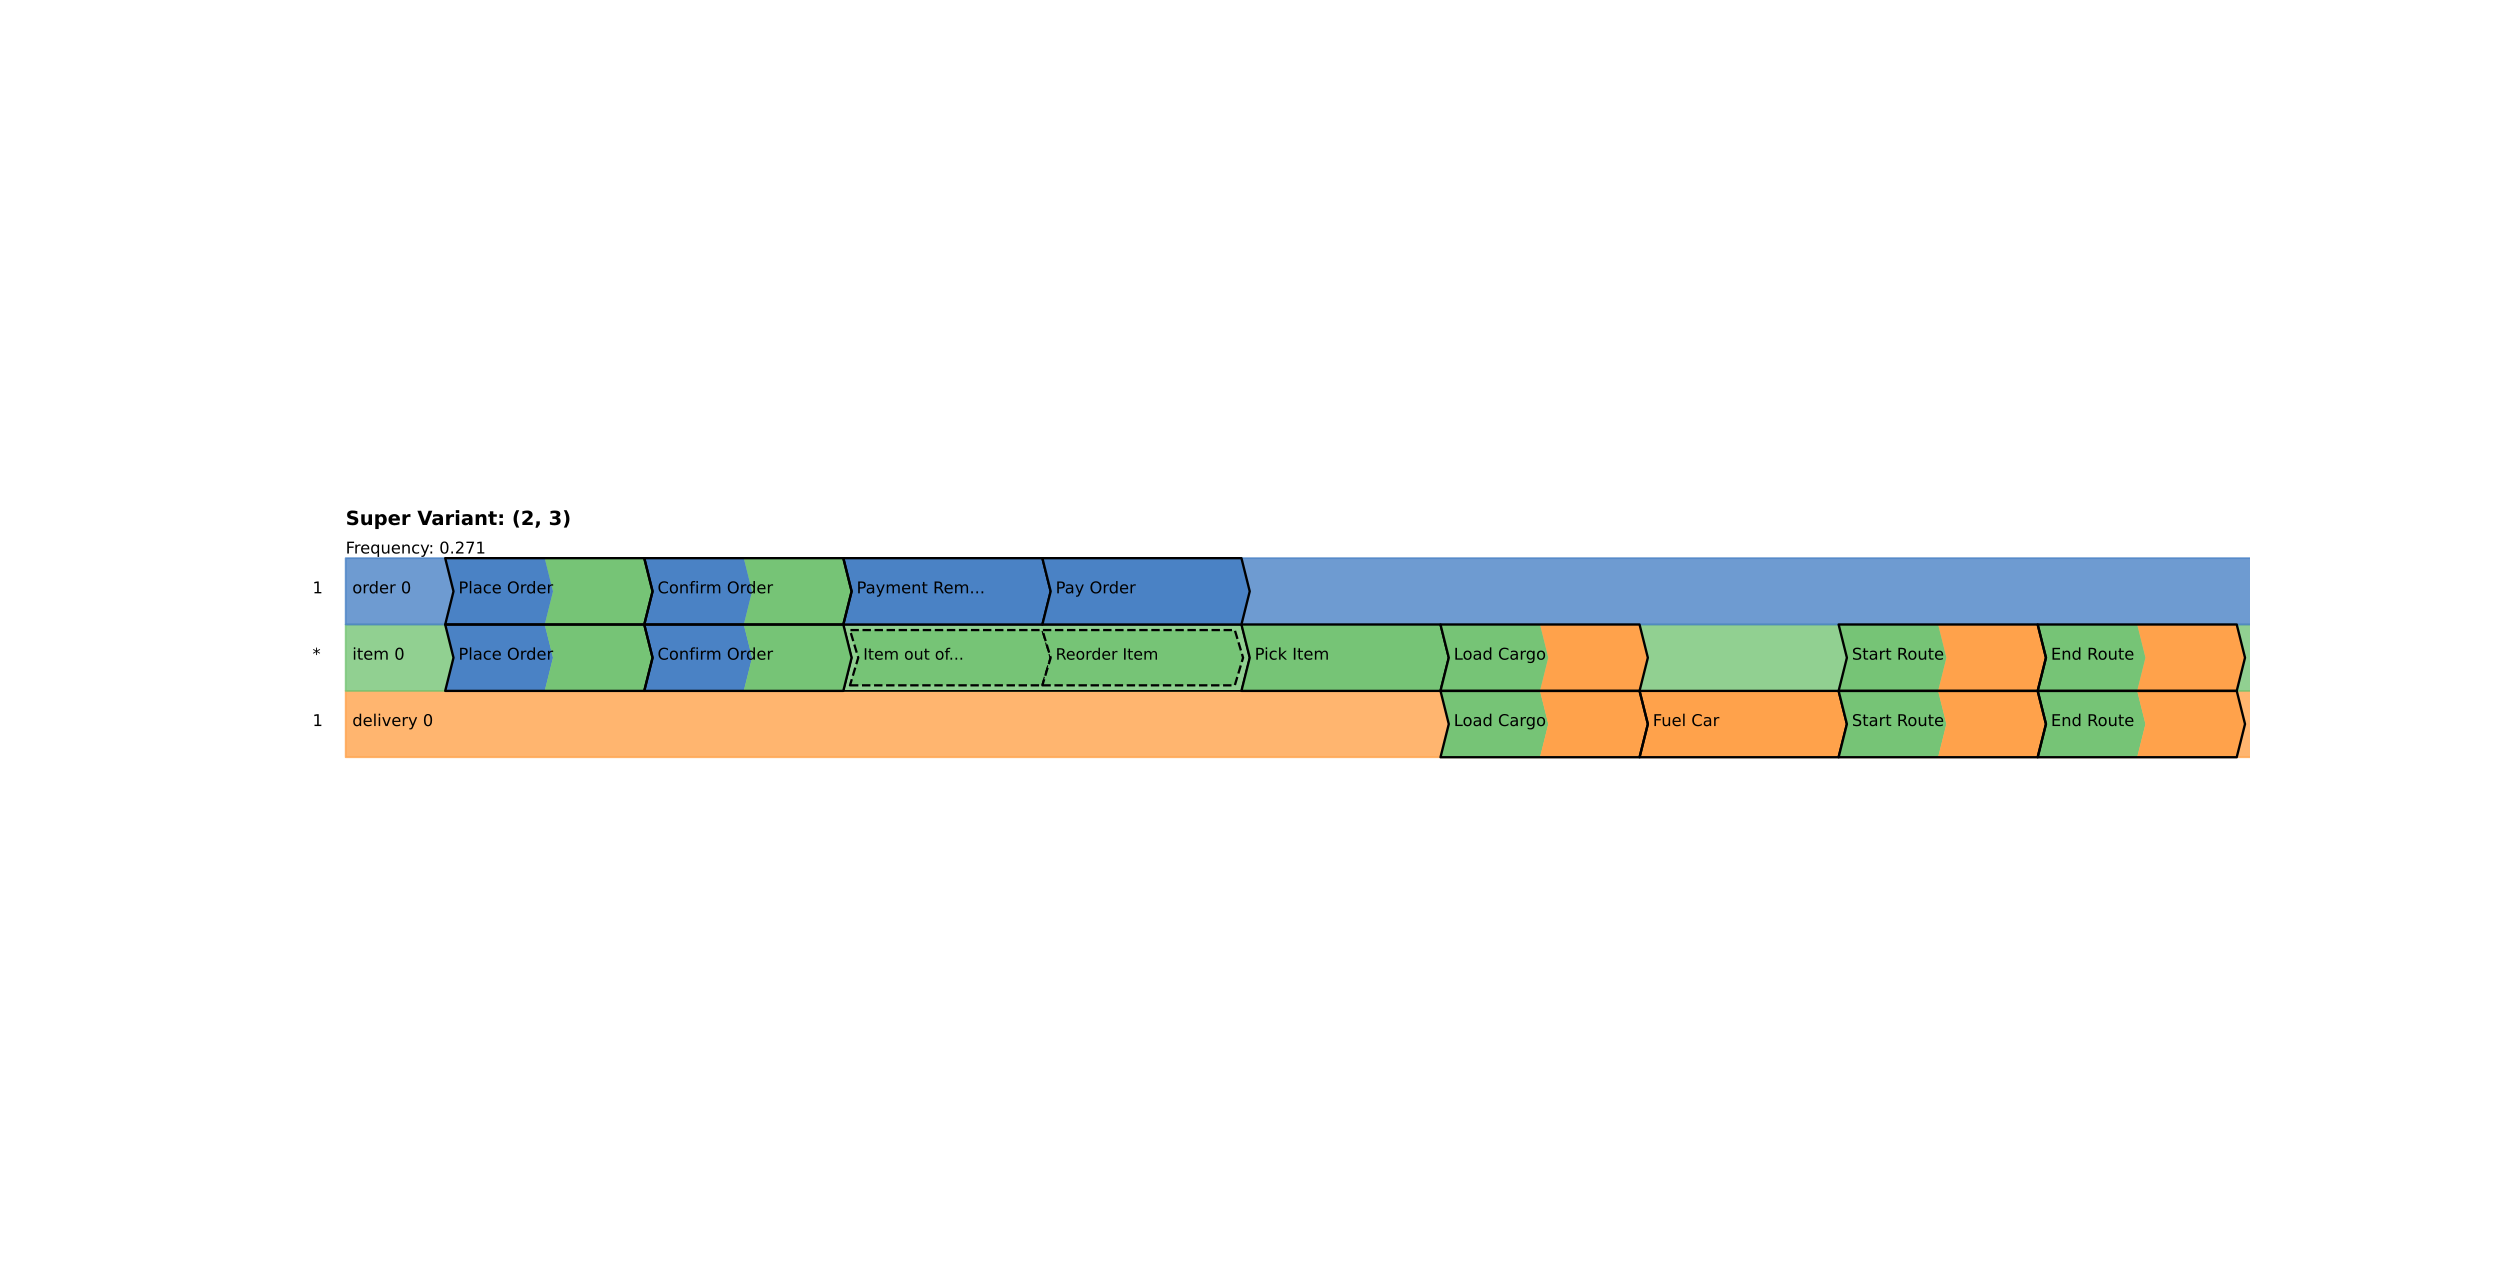 <?xml version="1.0" encoding="utf-8" standalone="no"?>
<!DOCTYPE svg PUBLIC "-//W3C//DTD SVG 1.1//EN"
  "http://www.w3.org/Graphics/SVG/1.1/DTD/svg11.dtd">
<!-- Created with matplotlib (https://matplotlib.org/) -->
<svg height="702pt" version="1.1" viewBox="0 0 1382.4 702" width="1382.4pt" xmlns="http://www.w3.org/2000/svg" xmlns:xlink="http://www.w3.org/1999/xlink">
 <defs>
  <style type="text/css">*{stroke-linecap:butt;stroke-linejoin:round;}</style>
 </defs>
 <g id="figure_1">
  <g id="patch_1">
   <path d="M 0 702 
L 1382.4 702 
L 1382.4 0 
L 0 0 
z
" style="fill:#ffffff;"/>
  </g>
  <g id="axes_1">
   <g id="patch_2">
    <path clip-path="url(#p5f54dfc458)" d="M 191.145 418.718 
L 1291.858 418.718 
L 1291.858 382.028 
L 191.145 382.028 
z
" style="fill:#ffa24b;opacity:0.8;stroke:#ffa24b;stroke-linejoin:miter;"/>
   </g>
   <g id="patch_3">
    <path clip-path="url(#p5f54dfc458)" d="M 191.145 382.028 
L 1291.858 382.028 
L 1291.858 345.337 
L 191.145 345.337 
z
" style="fill:#76c476;opacity:0.8;stroke:#76c476;stroke-linejoin:miter;"/>
   </g>
   <g id="patch_4">
    <path clip-path="url(#p5f54dfc458)" d="M 191.145 345.337 
L 1291.858 345.337 
L 1291.858 308.647 
L 191.145 308.647 
z
" style="fill:#4a82c5;opacity:0.8;stroke:#4a82c5;stroke-linejoin:miter;"/>
   </g>
   <g id="patch_5">
    <path clip-path="url(#p5f54dfc458)" d="M 466.323 382.028 
L 686.466 382.028 
L 691.052 363.683 
L 686.466 345.337 
L 466.323 345.337 
L 470.91 363.683 
z
" style="fill:none;stroke:#000000;stroke-linejoin:miter;"/>
   </g>
   <g id="patch_6">
    <path clip-path="url(#p5f54dfc458)" d="M 796.537 418.718 
L 851.573 418.718 
L 856.159 400.373 
L 851.573 382.028 
L 796.537 382.028 
L 801.123 400.373 
z
" style="fill:#76c476;"/>
   </g>
   <g id="patch_7">
    <path clip-path="url(#p5f54dfc458)" d="M 851.573 418.718 
L 906.608 418.718 
L 911.195 400.373 
L 906.608 382.028 
L 851.573 382.028 
L 856.159 400.373 
z
" style="fill:#ffa24b;"/>
   </g>
   <g id="patch_8">
    <path clip-path="url(#p5f54dfc458)" d="M 906.608 418.718 
L 1016.679 418.718 
L 1021.266 400.373 
L 1016.679 382.028 
L 906.608 382.028 
L 911.195 400.373 
z
" style="fill:#ffa24b;stroke:#000000;stroke-linejoin:miter;stroke-width:1.3;"/>
   </g>
   <g id="patch_9">
    <path clip-path="url(#p5f54dfc458)" d="M 1016.679 418.718 
L 1071.715 418.718 
L 1076.301 400.373 
L 1071.715 382.028 
L 1016.679 382.028 
L 1021.266 400.373 
z
" style="fill:#76c476;"/>
   </g>
   <g id="patch_10">
    <path clip-path="url(#p5f54dfc458)" d="M 1071.715 418.718 
L 1126.751 418.718 
L 1131.337 400.373 
L 1126.751 382.028 
L 1071.715 382.028 
L 1076.301 400.373 
z
" style="fill:#ffa24b;"/>
   </g>
   <g id="patch_11">
    <path clip-path="url(#p5f54dfc458)" d="M 1126.751 418.718 
L 1181.786 418.718 
L 1186.373 400.373 
L 1181.786 382.028 
L 1126.751 382.028 
L 1131.337 400.373 
z
" style="fill:#76c476;"/>
   </g>
   <g id="patch_12">
    <path clip-path="url(#p5f54dfc458)" d="M 1181.786 418.718 
L 1236.822 418.718 
L 1241.408 400.373 
L 1236.822 382.028 
L 1181.786 382.028 
L 1186.373 400.373 
z
" style="fill:#ffa24b;"/>
   </g>
   <g id="patch_13">
    <path clip-path="url(#p5f54dfc458)" d="M 246.181 382.028 
L 301.216 382.028 
L 305.803 363.683 
L 301.216 345.337 
L 246.181 345.337 
L 250.767 363.683 
z
" style="fill:#4a82c5;"/>
   </g>
   <g id="patch_14">
    <path clip-path="url(#p5f54dfc458)" d="M 301.216 382.028 
L 356.252 382.028 
L 360.838 363.683 
L 356.252 345.337 
L 301.216 345.337 
L 305.803 363.683 
z
" style="fill:#76c476;"/>
   </g>
   <g id="patch_15">
    <path clip-path="url(#p5f54dfc458)" d="M 356.252 382.028 
L 411.288 382.028 
L 415.874 363.683 
L 411.288 345.337 
L 356.252 345.337 
L 360.838 363.683 
z
" style="fill:#4a82c5;"/>
   </g>
   <g id="patch_16">
    <path clip-path="url(#p5f54dfc458)" d="M 411.288 382.028 
L 466.323 382.028 
L 470.91 363.683 
L 466.323 345.337 
L 411.288 345.337 
L 415.874 363.683 
z
" style="fill:#76c476;"/>
   </g>
   <g id="patch_17">
    <path clip-path="url(#p5f54dfc458)" d="M 469.992 378.97 
L 576.395 378.97 
L 580.981 363.683 
L 576.395 348.395 
L 469.992 348.395 
L 474.579 363.683 
z
" style="fill:#76c476;stroke:#000000;stroke-dasharray:4.65,2.011;stroke-dashoffset:0;stroke-linejoin:miter;stroke-width:1.257;"/>
   </g>
   <g id="patch_18">
    <path clip-path="url(#p5f54dfc458)" d="M 576.395 378.97 
L 682.797 378.97 
L 687.383 363.683 
L 682.797 348.395 
L 576.395 348.395 
L 580.981 363.683 
z
" style="fill:#76c476;stroke:#000000;stroke-dasharray:4.65,2.011;stroke-dashoffset:0;stroke-linejoin:miter;stroke-width:1.257;"/>
   </g>
   <g id="patch_19">
    <path clip-path="url(#p5f54dfc458)" d="M 686.466 382.028 
L 796.537 382.028 
L 801.123 363.683 
L 796.537 345.337 
L 686.466 345.337 
L 691.052 363.683 
z
" style="fill:#76c476;stroke:#000000;stroke-linejoin:miter;stroke-width:1.3;"/>
   </g>
   <g id="patch_20">
    <path clip-path="url(#p5f54dfc458)" d="M 796.537 382.028 
L 851.573 382.028 
L 856.159 363.683 
L 851.573 345.337 
L 796.537 345.337 
L 801.123 363.683 
z
" style="fill:#76c476;"/>
   </g>
   <g id="patch_21">
    <path clip-path="url(#p5f54dfc458)" d="M 851.573 382.028 
L 906.608 382.028 
L 911.195 363.683 
L 906.608 345.337 
L 851.573 345.337 
L 856.159 363.683 
z
" style="fill:#ffa24b;"/>
   </g>
   <g id="patch_22">
    <path clip-path="url(#p5f54dfc458)" d="M 1016.679 382.028 
L 1071.715 382.028 
L 1076.301 363.683 
L 1071.715 345.337 
L 1016.679 345.337 
L 1021.266 363.683 
z
" style="fill:#76c476;"/>
   </g>
   <g id="patch_23">
    <path clip-path="url(#p5f54dfc458)" d="M 1071.715 382.028 
L 1126.751 382.028 
L 1131.337 363.683 
L 1126.751 345.337 
L 1071.715 345.337 
L 1076.301 363.683 
z
" style="fill:#ffa24b;"/>
   </g>
   <g id="patch_24">
    <path clip-path="url(#p5f54dfc458)" d="M 1126.751 382.028 
L 1181.786 382.028 
L 1186.373 363.683 
L 1181.786 345.337 
L 1126.751 345.337 
L 1131.337 363.683 
z
" style="fill:#76c476;"/>
   </g>
   <g id="patch_25">
    <path clip-path="url(#p5f54dfc458)" d="M 1181.786 382.028 
L 1236.822 382.028 
L 1241.408 363.683 
L 1236.822 345.337 
L 1181.786 345.337 
L 1186.373 363.683 
z
" style="fill:#ffa24b;"/>
   </g>
   <g id="patch_26">
    <path clip-path="url(#p5f54dfc458)" d="M 246.181 345.337 
L 301.216 345.337 
L 305.803 326.992 
L 301.216 308.647 
L 246.181 308.647 
L 250.767 326.992 
z
" style="fill:#4a82c5;"/>
   </g>
   <g id="patch_27">
    <path clip-path="url(#p5f54dfc458)" d="M 301.216 345.337 
L 356.252 345.337 
L 360.838 326.992 
L 356.252 308.647 
L 301.216 308.647 
L 305.803 326.992 
z
" style="fill:#76c476;"/>
   </g>
   <g id="patch_28">
    <path clip-path="url(#p5f54dfc458)" d="M 356.252 345.337 
L 411.288 345.337 
L 415.874 326.992 
L 411.288 308.647 
L 356.252 308.647 
L 360.838 326.992 
z
" style="fill:#4a82c5;"/>
   </g>
   <g id="patch_29">
    <path clip-path="url(#p5f54dfc458)" d="M 411.288 345.337 
L 466.323 345.337 
L 470.91 326.992 
L 466.323 308.647 
L 411.288 308.647 
L 415.874 326.992 
z
" style="fill:#76c476;"/>
   </g>
   <g id="patch_30">
    <path clip-path="url(#p5f54dfc458)" d="M 466.323 345.337 
L 576.395 345.337 
L 580.981 326.992 
L 576.395 308.647 
L 466.323 308.647 
L 470.91 326.992 
z
" style="fill:#4a82c5;stroke:#000000;stroke-linejoin:miter;stroke-width:1.3;"/>
   </g>
   <g id="patch_31">
    <path clip-path="url(#p5f54dfc458)" d="M 576.395 345.337 
L 686.466 345.337 
L 691.052 326.992 
L 686.466 308.647 
L 576.395 308.647 
L 580.981 326.992 
z
" style="fill:#4a82c5;stroke:#000000;stroke-linejoin:miter;stroke-width:1.3;"/>
   </g>
   <g id="text_1">
    <!-- 1 -->
    <g transform="translate(172.8 401.474)scale(0.09 -0.09)">
     <defs>
      <path d="M 12.406 8.297 
L 28.516 8.297 
L 28.516 63.922 
L 10.984 60.406 
L 10.984 69.391 
L 28.422 72.906 
L 38.281 72.906 
L 38.281 8.297 
L 54.391 8.297 
L 54.391 0 
L 12.406 0 
z
" id="DejaVuSans-49"/>
     </defs>
     <use xlink:href="#DejaVuSans-49"/>
    </g>
   </g>
   <g id="text_2">
    <!-- delivery 0 -->
    <g transform="translate(194.814 401.474)scale(0.09 -0.09)">
     <defs>
      <path d="M 45.406 46.391 
L 45.406 75.984 
L 54.391 75.984 
L 54.391 0 
L 45.406 0 
L 45.406 8.203 
Q 42.578 3.328 38.25 0.953 
Q 33.938 -1.422 27.875 -1.422 
Q 17.969 -1.422 11.734 6.484 
Q 5.516 14.406 5.516 27.297 
Q 5.516 40.188 11.734 48.094 
Q 17.969 56 27.875 56 
Q 33.938 56 38.25 53.625 
Q 42.578 51.266 45.406 46.391 
z
M 14.797 27.297 
Q 14.797 17.391 18.875 11.75 
Q 22.953 6.109 30.078 6.109 
Q 37.203 6.109 41.297 11.75 
Q 45.406 17.391 45.406 27.297 
Q 45.406 37.203 41.297 42.844 
Q 37.203 48.484 30.078 48.484 
Q 22.953 48.484 18.875 42.844 
Q 14.797 37.203 14.797 27.297 
z
" id="DejaVuSans-100"/>
      <path d="M 56.203 29.594 
L 56.203 25.203 
L 14.891 25.203 
Q 15.484 15.922 20.484 11.062 
Q 25.484 6.203 34.422 6.203 
Q 39.594 6.203 44.453 7.469 
Q 49.312 8.734 54.109 11.281 
L 54.109 2.781 
Q 49.266 0.734 44.188 -0.344 
Q 39.109 -1.422 33.891 -1.422 
Q 20.797 -1.422 13.156 6.188 
Q 5.516 13.812 5.516 26.812 
Q 5.516 40.234 12.766 48.109 
Q 20.016 56 32.328 56 
Q 43.359 56 49.781 48.891 
Q 56.203 41.797 56.203 29.594 
z
M 47.219 32.234 
Q 47.125 39.594 43.094 43.984 
Q 39.062 48.391 32.422 48.391 
Q 24.906 48.391 20.391 44.141 
Q 15.875 39.891 15.188 32.172 
z
" id="DejaVuSans-101"/>
      <path d="M 9.422 75.984 
L 18.406 75.984 
L 18.406 0 
L 9.422 0 
z
" id="DejaVuSans-108"/>
      <path d="M 9.422 54.688 
L 18.406 54.688 
L 18.406 0 
L 9.422 0 
z
M 9.422 75.984 
L 18.406 75.984 
L 18.406 64.594 
L 9.422 64.594 
z
" id="DejaVuSans-105"/>
      <path d="M 2.984 54.688 
L 12.5 54.688 
L 29.594 8.797 
L 46.688 54.688 
L 56.203 54.688 
L 35.688 0 
L 23.484 0 
z
" id="DejaVuSans-118"/>
      <path d="M 41.109 46.297 
Q 39.594 47.172 37.812 47.578 
Q 36.031 48 33.891 48 
Q 26.266 48 22.188 43.047 
Q 18.109 38.094 18.109 28.812 
L 18.109 0 
L 9.078 0 
L 9.078 54.688 
L 18.109 54.688 
L 18.109 46.188 
Q 20.953 51.172 25.484 53.578 
Q 30.031 56 36.531 56 
Q 37.453 56 38.578 55.875 
Q 39.703 55.766 41.062 55.516 
z
" id="DejaVuSans-114"/>
      <path d="M 32.172 -5.078 
Q 28.375 -14.844 24.75 -17.812 
Q 21.141 -20.797 15.094 -20.797 
L 7.906 -20.797 
L 7.906 -13.281 
L 13.188 -13.281 
Q 16.891 -13.281 18.938 -11.516 
Q 21 -9.766 23.484 -3.219 
L 25.094 0.875 
L 2.984 54.688 
L 12.5 54.688 
L 29.594 11.922 
L 46.688 54.688 
L 56.203 54.688 
z
" id="DejaVuSans-121"/>
      <path id="DejaVuSans-32"/>
      <path d="M 31.781 66.406 
Q 24.172 66.406 20.328 58.906 
Q 16.5 51.422 16.5 36.375 
Q 16.5 21.391 20.328 13.891 
Q 24.172 6.391 31.781 6.391 
Q 39.453 6.391 43.281 13.891 
Q 47.125 21.391 47.125 36.375 
Q 47.125 51.422 43.281 58.906 
Q 39.453 66.406 31.781 66.406 
z
M 31.781 74.219 
Q 44.047 74.219 50.516 64.516 
Q 56.984 54.828 56.984 36.375 
Q 56.984 17.969 50.516 8.266 
Q 44.047 -1.422 31.781 -1.422 
Q 19.531 -1.422 13.062 8.266 
Q 6.594 17.969 6.594 36.375 
Q 6.594 54.828 13.062 64.516 
Q 19.531 74.219 31.781 74.219 
z
" id="DejaVuSans-48"/>
     </defs>
     <use xlink:href="#DejaVuSans-100"/>
     <use x="63.477" xlink:href="#DejaVuSans-101"/>
     <use x="125" xlink:href="#DejaVuSans-108"/>
     <use x="152.783" xlink:href="#DejaVuSans-105"/>
     <use x="180.566" xlink:href="#DejaVuSans-118"/>
     <use x="239.746" xlink:href="#DejaVuSans-101"/>
     <use x="301.27" xlink:href="#DejaVuSans-114"/>
     <use x="342.383" xlink:href="#DejaVuSans-121"/>
     <use x="401.562" xlink:href="#DejaVuSans-32"/>
     <use x="433.35" xlink:href="#DejaVuSans-48"/>
    </g>
   </g>
   <g id="text_3">
    <!-- * -->
    <g transform="translate(172.8 364.783)scale(0.09 -0.09)">
     <defs>
      <path d="M 47.016 60.891 
L 29.5 51.422 
L 47.016 41.891 
L 44.188 37.109 
L 27.781 47.016 
L 27.781 28.609 
L 22.219 28.609 
L 22.219 47.016 
L 5.812 37.109 
L 2.984 41.891 
L 20.516 51.422 
L 2.984 60.891 
L 5.812 65.719 
L 22.219 55.812 
L 22.219 74.219 
L 27.781 74.219 
L 27.781 55.812 
L 44.188 65.719 
z
" id="DejaVuSans-42"/>
     </defs>
     <use xlink:href="#DejaVuSans-42"/>
    </g>
   </g>
   <g id="text_4">
    <!-- item 0 -->
    <g transform="translate(194.814 364.783)scale(0.09 -0.09)">
     <defs>
      <path d="M 18.312 70.219 
L 18.312 54.688 
L 36.812 54.688 
L 36.812 47.703 
L 18.312 47.703 
L 18.312 18.016 
Q 18.312 11.328 20.141 9.422 
Q 21.969 7.516 27.594 7.516 
L 36.812 7.516 
L 36.812 0 
L 27.594 0 
Q 17.188 0 13.234 3.875 
Q 9.281 7.766 9.281 18.016 
L 9.281 47.703 
L 2.688 47.703 
L 2.688 54.688 
L 9.281 54.688 
L 9.281 70.219 
z
" id="DejaVuSans-116"/>
      <path d="M 52 44.188 
Q 55.375 50.25 60.062 53.125 
Q 64.75 56 71.094 56 
Q 79.641 56 84.281 50.016 
Q 88.922 44.047 88.922 33.016 
L 88.922 0 
L 79.891 0 
L 79.891 32.719 
Q 79.891 40.578 77.094 44.375 
Q 74.312 48.188 68.609 48.188 
Q 61.625 48.188 57.562 43.547 
Q 53.516 38.922 53.516 30.906 
L 53.516 0 
L 44.484 0 
L 44.484 32.719 
Q 44.484 40.625 41.703 44.406 
Q 38.922 48.188 33.109 48.188 
Q 26.219 48.188 22.156 43.531 
Q 18.109 38.875 18.109 30.906 
L 18.109 0 
L 9.078 0 
L 9.078 54.688 
L 18.109 54.688 
L 18.109 46.188 
Q 21.188 51.219 25.484 53.609 
Q 29.781 56 35.688 56 
Q 41.656 56 45.828 52.969 
Q 50 49.953 52 44.188 
z
" id="DejaVuSans-109"/>
     </defs>
     <use xlink:href="#DejaVuSans-105"/>
     <use x="27.783" xlink:href="#DejaVuSans-116"/>
     <use x="66.992" xlink:href="#DejaVuSans-101"/>
     <use x="128.516" xlink:href="#DejaVuSans-109"/>
     <use x="225.928" xlink:href="#DejaVuSans-32"/>
     <use x="257.715" xlink:href="#DejaVuSans-48"/>
    </g>
   </g>
   <g id="text_5">
    <!-- 1 -->
    <g transform="translate(172.8 328.093)scale(0.09 -0.09)">
     <use xlink:href="#DejaVuSans-49"/>
    </g>
   </g>
   <g id="text_6">
    <!-- order 0 -->
    <g transform="translate(194.814 328.093)scale(0.09 -0.09)">
     <defs>
      <path d="M 30.609 48.391 
Q 23.391 48.391 19.188 42.75 
Q 14.984 37.109 14.984 27.297 
Q 14.984 17.484 19.156 11.844 
Q 23.344 6.203 30.609 6.203 
Q 37.797 6.203 41.984 11.859 
Q 46.188 17.531 46.188 27.297 
Q 46.188 37.016 41.984 42.703 
Q 37.797 48.391 30.609 48.391 
z
M 30.609 56 
Q 42.328 56 49.016 48.375 
Q 55.719 40.766 55.719 27.297 
Q 55.719 13.875 49.016 6.219 
Q 42.328 -1.422 30.609 -1.422 
Q 18.844 -1.422 12.172 6.219 
Q 5.516 13.875 5.516 27.297 
Q 5.516 40.766 12.172 48.375 
Q 18.844 56 30.609 56 
z
" id="DejaVuSans-111"/>
     </defs>
     <use xlink:href="#DejaVuSans-111"/>
     <use x="61.182" xlink:href="#DejaVuSans-114"/>
     <use x="100.545" xlink:href="#DejaVuSans-100"/>
     <use x="164.021" xlink:href="#DejaVuSans-101"/>
     <use x="225.545" xlink:href="#DejaVuSans-114"/>
     <use x="266.658" xlink:href="#DejaVuSans-32"/>
     <use x="298.445" xlink:href="#DejaVuSans-48"/>
    </g>
   </g>
   <g id="text_7">
    <!-- Frequency: 0.271 -->
    <g transform="translate(191.145 306.079)scale(0.09 -0.09)">
     <defs>
      <path d="M 9.812 72.906 
L 51.703 72.906 
L 51.703 64.594 
L 19.672 64.594 
L 19.672 43.109 
L 48.578 43.109 
L 48.578 34.812 
L 19.672 34.812 
L 19.672 0 
L 9.812 0 
z
" id="DejaVuSans-70"/>
      <path d="M 14.797 27.297 
Q 14.797 17.391 18.875 11.75 
Q 22.953 6.109 30.078 6.109 
Q 37.203 6.109 41.297 11.75 
Q 45.406 17.391 45.406 27.297 
Q 45.406 37.203 41.297 42.844 
Q 37.203 48.484 30.078 48.484 
Q 22.953 48.484 18.875 42.844 
Q 14.797 37.203 14.797 27.297 
z
M 45.406 8.203 
Q 42.578 3.328 38.25 0.953 
Q 33.938 -1.422 27.875 -1.422 
Q 17.969 -1.422 11.734 6.484 
Q 5.516 14.406 5.516 27.297 
Q 5.516 40.188 11.734 48.094 
Q 17.969 56 27.875 56 
Q 33.938 56 38.25 53.625 
Q 42.578 51.266 45.406 46.391 
L 45.406 54.688 
L 54.391 54.688 
L 54.391 -20.797 
L 45.406 -20.797 
z
" id="DejaVuSans-113"/>
      <path d="M 8.5 21.578 
L 8.5 54.688 
L 17.484 54.688 
L 17.484 21.922 
Q 17.484 14.156 20.5 10.266 
Q 23.531 6.391 29.594 6.391 
Q 36.859 6.391 41.078 11.031 
Q 45.312 15.672 45.312 23.688 
L 45.312 54.688 
L 54.297 54.688 
L 54.297 0 
L 45.312 0 
L 45.312 8.406 
Q 42.047 3.422 37.719 1 
Q 33.406 -1.422 27.688 -1.422 
Q 18.266 -1.422 13.375 4.438 
Q 8.5 10.297 8.5 21.578 
z
M 31.109 56 
z
" id="DejaVuSans-117"/>
      <path d="M 54.891 33.016 
L 54.891 0 
L 45.906 0 
L 45.906 32.719 
Q 45.906 40.484 42.875 44.328 
Q 39.844 48.188 33.797 48.188 
Q 26.516 48.188 22.312 43.547 
Q 18.109 38.922 18.109 30.906 
L 18.109 0 
L 9.078 0 
L 9.078 54.688 
L 18.109 54.688 
L 18.109 46.188 
Q 21.344 51.125 25.703 53.562 
Q 30.078 56 35.797 56 
Q 45.219 56 50.047 50.172 
Q 54.891 44.344 54.891 33.016 
z
" id="DejaVuSans-110"/>
      <path d="M 48.781 52.594 
L 48.781 44.188 
Q 44.969 46.297 41.141 47.344 
Q 37.312 48.391 33.406 48.391 
Q 24.656 48.391 19.812 42.844 
Q 14.984 37.312 14.984 27.297 
Q 14.984 17.281 19.812 11.734 
Q 24.656 6.203 33.406 6.203 
Q 37.312 6.203 41.141 7.25 
Q 44.969 8.297 48.781 10.406 
L 48.781 2.094 
Q 45.016 0.344 40.984 -0.531 
Q 36.969 -1.422 32.422 -1.422 
Q 20.062 -1.422 12.781 6.344 
Q 5.516 14.109 5.516 27.297 
Q 5.516 40.672 12.859 48.328 
Q 20.219 56 33.016 56 
Q 37.156 56 41.109 55.141 
Q 45.062 54.297 48.781 52.594 
z
" id="DejaVuSans-99"/>
      <path d="M 11.719 12.406 
L 22.016 12.406 
L 22.016 0 
L 11.719 0 
z
M 11.719 51.703 
L 22.016 51.703 
L 22.016 39.312 
L 11.719 39.312 
z
" id="DejaVuSans-58"/>
      <path d="M 10.688 12.406 
L 21 12.406 
L 21 0 
L 10.688 0 
z
" id="DejaVuSans-46"/>
      <path d="M 19.188 8.297 
L 53.609 8.297 
L 53.609 0 
L 7.328 0 
L 7.328 8.297 
Q 12.938 14.109 22.625 23.891 
Q 32.328 33.688 34.812 36.531 
Q 39.547 41.844 41.422 45.531 
Q 43.312 49.219 43.312 52.781 
Q 43.312 58.594 39.234 62.25 
Q 35.156 65.922 28.609 65.922 
Q 23.969 65.922 18.812 64.312 
Q 13.672 62.703 7.812 59.422 
L 7.812 69.391 
Q 13.766 71.781 18.938 73 
Q 24.125 74.219 28.422 74.219 
Q 39.75 74.219 46.484 68.547 
Q 53.219 62.891 53.219 53.422 
Q 53.219 48.922 51.531 44.891 
Q 49.859 40.875 45.406 35.406 
Q 44.188 33.984 37.641 27.219 
Q 31.109 20.453 19.188 8.297 
z
" id="DejaVuSans-50"/>
      <path d="M 8.203 72.906 
L 55.078 72.906 
L 55.078 68.703 
L 28.609 0 
L 18.312 0 
L 43.219 64.594 
L 8.203 64.594 
z
" id="DejaVuSans-55"/>
     </defs>
     <use xlink:href="#DejaVuSans-70"/>
     <use x="50.27" xlink:href="#DejaVuSans-114"/>
     <use x="89.133" xlink:href="#DejaVuSans-101"/>
     <use x="150.656" xlink:href="#DejaVuSans-113"/>
     <use x="214.133" xlink:href="#DejaVuSans-117"/>
     <use x="277.512" xlink:href="#DejaVuSans-101"/>
     <use x="339.035" xlink:href="#DejaVuSans-110"/>
     <use x="402.414" xlink:href="#DejaVuSans-99"/>
     <use x="457.395" xlink:href="#DejaVuSans-121"/>
     <use x="509.324" xlink:href="#DejaVuSans-58"/>
     <use x="543.016" xlink:href="#DejaVuSans-32"/>
     <use x="574.803" xlink:href="#DejaVuSans-48"/>
     <use x="638.426" xlink:href="#DejaVuSans-46"/>
     <use x="670.213" xlink:href="#DejaVuSans-50"/>
     <use x="733.836" xlink:href="#DejaVuSans-55"/>
     <use x="797.459" xlink:href="#DejaVuSans-49"/>
    </g>
   </g>
   <g id="text_8">
    <!-- Super Variant: (2, 3) -->
    <g transform="translate(191.145 290.302)scale(0.108 -0.108)">
     <defs>
      <path d="M 59.906 70.609 
L 59.906 55.172 
Q 53.906 57.859 48.188 59.219 
Q 42.484 60.594 37.406 60.594 
Q 30.672 60.594 27.438 58.734 
Q 24.219 56.891 24.219 52.984 
Q 24.219 50.047 26.391 48.406 
Q 28.562 46.781 34.281 45.609 
L 42.281 44 
Q 54.438 41.547 59.562 36.562 
Q 64.703 31.594 64.703 22.406 
Q 64.703 10.359 57.547 4.469 
Q 50.391 -1.422 35.688 -1.422 
Q 28.766 -1.422 21.781 -0.094 
Q 14.797 1.219 7.812 3.812 
L 7.812 19.672 
Q 14.797 15.969 21.312 14.078 
Q 27.828 12.203 33.891 12.203 
Q 40.047 12.203 43.312 14.25 
Q 46.578 16.312 46.578 20.125 
Q 46.578 23.531 44.359 25.391 
Q 42.141 27.25 35.5 28.719 
L 28.219 30.328 
Q 17.281 32.672 12.219 37.797 
Q 7.172 42.922 7.172 51.609 
Q 7.172 62.5 14.203 68.359 
Q 21.234 74.219 34.422 74.219 
Q 40.438 74.219 46.781 73.312 
Q 53.125 72.406 59.906 70.609 
z
" id="DejaVuSans-Bold-83"/>
      <path d="M 7.812 21.297 
L 7.812 54.688 
L 25.391 54.688 
L 25.391 49.219 
Q 25.391 44.781 25.344 38.062 
Q 25.297 31.344 25.297 29.109 
Q 25.297 22.516 25.641 19.609 
Q 25.984 16.703 26.812 15.375 
Q 27.875 13.672 29.609 12.734 
Q 31.344 11.812 33.594 11.812 
Q 39.062 11.812 42.188 16.016 
Q 45.312 20.219 45.312 27.688 
L 45.312 54.688 
L 62.797 54.688 
L 62.797 0 
L 45.312 0 
L 45.312 7.906 
Q 41.359 3.125 36.938 0.844 
Q 32.516 -1.422 27.203 -1.422 
Q 17.719 -1.422 12.766 4.391 
Q 7.812 10.203 7.812 21.297 
z
" id="DejaVuSans-Bold-117"/>
      <path d="M 25.875 7.906 
L 25.875 -20.797 
L 8.406 -20.797 
L 8.406 54.688 
L 25.875 54.688 
L 25.875 46.688 
Q 29.5 51.469 33.891 53.734 
Q 38.281 56 44 56 
Q 54.109 56 60.594 47.969 
Q 67.094 39.938 67.094 27.297 
Q 67.094 14.656 60.594 6.609 
Q 54.109 -1.422 44 -1.422 
Q 38.281 -1.422 33.891 0.844 
Q 29.5 3.125 25.875 7.906 
z
M 37.5 43.312 
Q 31.891 43.312 28.875 39.188 
Q 25.875 35.062 25.875 27.297 
Q 25.875 19.531 28.875 15.406 
Q 31.891 11.281 37.5 11.281 
Q 43.109 11.281 46.062 15.375 
Q 49.031 19.484 49.031 27.297 
Q 49.031 35.109 46.062 39.203 
Q 43.109 43.312 37.5 43.312 
z
" id="DejaVuSans-Bold-112"/>
      <path d="M 62.984 27.484 
L 62.984 22.516 
L 22.125 22.516 
Q 22.75 16.359 26.562 13.281 
Q 30.375 10.203 37.203 10.203 
Q 42.719 10.203 48.5 11.844 
Q 54.297 13.484 60.406 16.797 
L 60.406 3.328 
Q 54.203 0.984 48 -0.219 
Q 41.797 -1.422 35.594 -1.422 
Q 20.75 -1.422 12.516 6.125 
Q 4.297 13.672 4.297 27.297 
Q 4.297 40.672 12.375 48.328 
Q 20.453 56 34.625 56 
Q 47.516 56 55.25 48.234 
Q 62.984 40.484 62.984 27.484 
z
M 45.016 33.297 
Q 45.016 38.281 42.109 41.328 
Q 39.203 44.391 34.516 44.391 
Q 29.438 44.391 26.266 41.531 
Q 23.094 38.672 22.312 33.297 
z
" id="DejaVuSans-Bold-101"/>
      <path d="M 49.031 39.797 
Q 46.734 40.875 44.453 41.375 
Q 42.188 41.891 39.891 41.891 
Q 33.156 41.891 29.516 37.562 
Q 25.875 33.25 25.875 25.203 
L 25.875 0 
L 8.406 0 
L 8.406 54.688 
L 25.875 54.688 
L 25.875 45.703 
Q 29.25 51.078 33.609 53.531 
Q 37.984 56 44.094 56 
Q 44.969 56 45.984 55.922 
Q 47.016 55.859 48.969 55.609 
z
" id="DejaVuSans-Bold-114"/>
      <path id="DejaVuSans-Bold-32"/>
      <path d="M 0.484 72.906 
L 19.391 72.906 
L 38.719 19.094 
L 58.016 72.906 
L 76.906 72.906 
L 49.906 0 
L 27.484 0 
z
" id="DejaVuSans-Bold-86"/>
      <path d="M 32.906 24.609 
Q 27.438 24.609 24.672 22.75 
Q 21.922 20.906 21.922 17.281 
Q 21.922 13.969 24.141 12.078 
Q 26.375 10.203 30.328 10.203 
Q 35.25 10.203 38.625 13.734 
Q 42 17.281 42 22.609 
L 42 24.609 
z
M 59.625 31.203 
L 59.625 0 
L 42 0 
L 42 8.109 
Q 38.484 3.125 34.078 0.844 
Q 29.688 -1.422 23.391 -1.422 
Q 14.891 -1.422 9.594 3.531 
Q 4.297 8.5 4.297 16.406 
Q 4.297 26.031 10.906 30.516 
Q 17.531 35.016 31.688 35.016 
L 42 35.016 
L 42 36.375 
Q 42 40.531 38.719 42.453 
Q 35.453 44.391 28.516 44.391 
Q 22.906 44.391 18.062 43.266 
Q 13.234 42.141 9.078 39.891 
L 9.078 53.219 
Q 14.703 54.594 20.359 55.297 
Q 26.031 56 31.688 56 
Q 46.484 56 53.047 50.172 
Q 59.625 44.344 59.625 31.203 
z
" id="DejaVuSans-Bold-97"/>
      <path d="M 8.406 54.688 
L 25.875 54.688 
L 25.875 0 
L 8.406 0 
z
M 8.406 75.984 
L 25.875 75.984 
L 25.875 61.719 
L 8.406 61.719 
z
" id="DejaVuSans-Bold-105"/>
      <path d="M 63.375 33.297 
L 63.375 0 
L 45.797 0 
L 45.797 5.422 
L 45.797 25.484 
Q 45.797 32.562 45.484 35.25 
Q 45.172 37.938 44.391 39.203 
Q 43.359 40.922 41.594 41.875 
Q 39.844 42.828 37.594 42.828 
Q 32.125 42.828 29 38.594 
Q 25.875 34.375 25.875 26.906 
L 25.875 0 
L 8.406 0 
L 8.406 54.688 
L 25.875 54.688 
L 25.875 46.688 
Q 29.828 51.469 34.266 53.734 
Q 38.719 56 44.094 56 
Q 53.562 56 58.469 50.188 
Q 63.375 44.391 63.375 33.297 
z
" id="DejaVuSans-Bold-110"/>
      <path d="M 27.484 70.219 
L 27.484 54.688 
L 45.516 54.688 
L 45.516 42.188 
L 27.484 42.188 
L 27.484 19 
Q 27.484 15.188 29 13.844 
Q 30.516 12.5 35.016 12.5 
L 44 12.5 
L 44 0 
L 29 0 
Q 18.656 0 14.328 4.312 
Q 10.016 8.641 10.016 19 
L 10.016 42.188 
L 1.312 42.188 
L 1.312 54.688 
L 10.016 54.688 
L 10.016 70.219 
z
" id="DejaVuSans-Bold-116"/>
      <path d="M 11.188 54.688 
L 28.812 54.688 
L 28.812 35.797 
L 11.188 35.797 
z
M 11.188 18.891 
L 28.812 18.891 
L 28.812 0 
L 11.188 0 
z
" id="DejaVuSans-Bold-58"/>
      <path d="M 37.703 -13.188 
L 23.188 -13.188 
Q 15.719 -1.125 12.156 9.734 
Q 8.594 20.609 8.594 31.297 
Q 8.594 42 12.172 52.953 
Q 15.766 63.922 23.188 75.875 
L 37.703 75.875 
Q 31.453 64.312 28.328 53.25 
Q 25.203 42.188 25.203 31.391 
Q 25.203 20.609 28.297 9.516 
Q 31.391 -1.562 37.703 -13.188 
z
" id="DejaVuSans-Bold-40"/>
      <path d="M 28.812 13.812 
L 60.891 13.812 
L 60.891 0 
L 7.906 0 
L 7.906 13.812 
L 34.516 37.312 
Q 38.094 40.531 39.797 43.609 
Q 41.5 46.688 41.5 50 
Q 41.5 55.125 38.062 58.25 
Q 34.625 61.375 28.906 61.375 
Q 24.516 61.375 19.281 59.5 
Q 14.062 57.625 8.109 53.906 
L 8.109 69.922 
Q 14.453 72.016 20.656 73.109 
Q 26.859 74.219 32.812 74.219 
Q 45.906 74.219 53.156 68.453 
Q 60.406 62.703 60.406 52.391 
Q 60.406 46.438 57.328 41.281 
Q 54.25 36.141 44.391 27.484 
z
" id="DejaVuSans-Bold-50"/>
      <path d="M 10.203 18.891 
L 27.781 18.891 
L 27.781 4 
L 15.719 -14.203 
L 5.328 -14.203 
L 10.203 4 
z
" id="DejaVuSans-Bold-44"/>
      <path d="M 46.578 39.312 
Q 53.953 37.406 57.781 32.688 
Q 61.625 27.984 61.625 20.703 
Q 61.625 9.859 53.312 4.219 
Q 45.016 -1.422 29.109 -1.422 
Q 23.484 -1.422 17.844 -0.516 
Q 12.203 0.391 6.688 2.203 
L 6.688 16.703 
Q 11.969 14.062 17.156 12.719 
Q 22.359 11.375 27.391 11.375 
Q 34.859 11.375 38.844 13.953 
Q 42.828 16.547 42.828 21.391 
Q 42.828 26.375 38.75 28.938 
Q 34.672 31.5 26.703 31.5 
L 19.188 31.5 
L 19.188 43.609 
L 27.094 43.609 
Q 34.188 43.609 37.641 45.828 
Q 41.109 48.047 41.109 52.594 
Q 41.109 56.781 37.734 59.078 
Q 34.375 61.375 28.219 61.375 
Q 23.688 61.375 19.047 60.344 
Q 14.406 59.328 9.812 57.328 
L 9.812 71.094 
Q 15.375 72.656 20.844 73.438 
Q 26.312 74.219 31.594 74.219 
Q 45.797 74.219 52.844 69.547 
Q 59.906 64.891 59.906 55.516 
Q 59.906 49.125 56.531 45.047 
Q 53.172 40.969 46.578 39.312 
z
" id="DejaVuSans-Bold-51"/>
      <path d="M 8.016 -13.188 
Q 14.266 -1.562 17.391 9.516 
Q 20.516 20.609 20.516 31.391 
Q 20.516 42.188 17.391 53.25 
Q 14.266 64.312 8.016 75.875 
L 22.516 75.875 
Q 29.938 63.922 33.516 52.953 
Q 37.109 42 37.109 31.297 
Q 37.109 20.609 33.547 9.734 
Q 29.984 -1.125 22.516 -13.188 
z
" id="DejaVuSans-Bold-41"/>
     </defs>
     <use xlink:href="#DejaVuSans-Bold-83"/>
     <use x="72.021" xlink:href="#DejaVuSans-Bold-117"/>
     <use x="143.213" xlink:href="#DejaVuSans-Bold-112"/>
     <use x="214.795" xlink:href="#DejaVuSans-Bold-101"/>
     <use x="282.617" xlink:href="#DejaVuSans-Bold-114"/>
     <use x="331.934" xlink:href="#DejaVuSans-Bold-32"/>
     <use x="366.748" xlink:href="#DejaVuSans-Bold-86"/>
     <use x="438.641" xlink:href="#DejaVuSans-Bold-97"/>
     <use x="506.121" xlink:href="#DejaVuSans-Bold-114"/>
     <use x="555.438" xlink:href="#DejaVuSans-Bold-105"/>
     <use x="589.715" xlink:href="#DejaVuSans-Bold-97"/>
     <use x="657.195" xlink:href="#DejaVuSans-Bold-110"/>
     <use x="728.387" xlink:href="#DejaVuSans-Bold-116"/>
     <use x="776.189" xlink:href="#DejaVuSans-Bold-58"/>
     <use x="816.18" xlink:href="#DejaVuSans-Bold-32"/>
     <use x="850.994" xlink:href="#DejaVuSans-Bold-40"/>
     <use x="896.697" xlink:href="#DejaVuSans-Bold-50"/>
     <use x="966.277" xlink:href="#DejaVuSans-Bold-44"/>
     <use x="1004.266" xlink:href="#DejaVuSans-Bold-32"/>
     <use x="1039.08" xlink:href="#DejaVuSans-Bold-51"/>
     <use x="1108.66" xlink:href="#DejaVuSans-Bold-41"/>
    </g>
   </g>
   <g id="patch_32">
    <path clip-path="url(#p5f54dfc458)" d="M 796.537 418.718 
L 906.608 418.718 
L 911.195 400.373 
L 906.608 382.028 
L 796.537 382.028 
L 801.123 400.373 
z
" style="fill:none;stroke:#000000;stroke-linejoin:miter;stroke-width:1.3;"/>
   </g>
   <g id="patch_33">
    <path clip-path="url(#p5f54dfc458)" d="M 1016.679 418.718 
L 1126.751 418.718 
L 1131.337 400.373 
L 1126.751 382.028 
L 1016.679 382.028 
L 1021.266 400.373 
z
" style="fill:none;stroke:#000000;stroke-linejoin:miter;stroke-width:1.3;"/>
   </g>
   <g id="patch_34">
    <path clip-path="url(#p5f54dfc458)" d="M 1126.751 418.718 
L 1236.822 418.718 
L 1241.408 400.373 
L 1236.822 382.028 
L 1126.751 382.028 
L 1131.337 400.373 
z
" style="fill:none;stroke:#000000;stroke-linejoin:miter;stroke-width:1.3;"/>
   </g>
   <g id="patch_35">
    <path clip-path="url(#p5f54dfc458)" d="M 246.181 382.028 
L 356.252 382.028 
L 360.838 363.683 
L 356.252 345.337 
L 246.181 345.337 
L 250.767 363.683 
z
" style="fill:none;stroke:#000000;stroke-linejoin:miter;stroke-width:1.3;"/>
   </g>
   <g id="patch_36">
    <path clip-path="url(#p5f54dfc458)" d="M 356.252 382.028 
L 466.323 382.028 
L 470.91 363.683 
L 466.323 345.337 
L 356.252 345.337 
L 360.838 363.683 
z
" style="fill:none;stroke:#000000;stroke-linejoin:miter;stroke-width:1.3;"/>
   </g>
   <g id="patch_37">
    <path clip-path="url(#p5f54dfc458)" d="M 796.537 382.028 
L 906.608 382.028 
L 911.195 363.683 
L 906.608 345.337 
L 796.537 345.337 
L 801.123 363.683 
z
" style="fill:none;stroke:#000000;stroke-linejoin:miter;stroke-width:1.3;"/>
   </g>
   <g id="patch_38">
    <path clip-path="url(#p5f54dfc458)" d="M 1016.679 382.028 
L 1126.751 382.028 
L 1131.337 363.683 
L 1126.751 345.337 
L 1016.679 345.337 
L 1021.266 363.683 
z
" style="fill:none;stroke:#000000;stroke-linejoin:miter;stroke-width:1.3;"/>
   </g>
   <g id="patch_39">
    <path clip-path="url(#p5f54dfc458)" d="M 1126.751 382.028 
L 1236.822 382.028 
L 1241.408 363.683 
L 1236.822 345.337 
L 1126.751 345.337 
L 1131.337 363.683 
z
" style="fill:none;stroke:#000000;stroke-linejoin:miter;stroke-width:1.3;"/>
   </g>
   <g id="patch_40">
    <path clip-path="url(#p5f54dfc458)" d="M 246.181 345.337 
L 356.252 345.337 
L 360.838 326.992 
L 356.252 308.647 
L 246.181 308.647 
L 250.767 326.992 
z
" style="fill:none;stroke:#000000;stroke-linejoin:miter;stroke-width:1.3;"/>
   </g>
   <g id="patch_41">
    <path clip-path="url(#p5f54dfc458)" d="M 356.252 345.337 
L 466.323 345.337 
L 470.91 326.992 
L 466.323 308.647 
L 356.252 308.647 
L 360.838 326.992 
z
" style="fill:none;stroke:#000000;stroke-linejoin:miter;stroke-width:1.3;"/>
   </g>
   <g id="text_9">
    <!-- Load Cargo -->
    <g transform="translate(803.875 401.474)scale(0.09 -0.09)">
     <defs>
      <path d="M 9.812 72.906 
L 19.672 72.906 
L 19.672 8.297 
L 55.172 8.297 
L 55.172 0 
L 9.812 0 
z
" id="DejaVuSans-76"/>
      <path d="M 34.281 27.484 
Q 23.391 27.484 19.188 25 
Q 14.984 22.516 14.984 16.5 
Q 14.984 11.719 18.141 8.906 
Q 21.297 6.109 26.703 6.109 
Q 34.188 6.109 38.703 11.406 
Q 43.219 16.703 43.219 25.484 
L 43.219 27.484 
z
M 52.203 31.203 
L 52.203 0 
L 43.219 0 
L 43.219 8.297 
Q 40.141 3.328 35.547 0.953 
Q 30.953 -1.422 24.312 -1.422 
Q 15.922 -1.422 10.953 3.297 
Q 6 8.016 6 15.922 
Q 6 25.141 12.172 29.828 
Q 18.359 34.516 30.609 34.516 
L 43.219 34.516 
L 43.219 35.406 
Q 43.219 41.609 39.141 45 
Q 35.062 48.391 27.688 48.391 
Q 23 48.391 18.547 47.266 
Q 14.109 46.141 10.016 43.891 
L 10.016 52.203 
Q 14.938 54.109 19.578 55.047 
Q 24.219 56 28.609 56 
Q 40.484 56 46.344 49.844 
Q 52.203 43.703 52.203 31.203 
z
" id="DejaVuSans-97"/>
      <path d="M 64.406 67.281 
L 64.406 56.891 
Q 59.422 61.531 53.781 63.812 
Q 48.141 66.109 41.797 66.109 
Q 29.297 66.109 22.656 58.469 
Q 16.016 50.828 16.016 36.375 
Q 16.016 21.969 22.656 14.328 
Q 29.297 6.688 41.797 6.688 
Q 48.141 6.688 53.781 8.984 
Q 59.422 11.281 64.406 15.922 
L 64.406 5.609 
Q 59.234 2.094 53.438 0.328 
Q 47.656 -1.422 41.219 -1.422 
Q 24.656 -1.422 15.125 8.703 
Q 5.609 18.844 5.609 36.375 
Q 5.609 53.953 15.125 64.078 
Q 24.656 74.219 41.219 74.219 
Q 47.75 74.219 53.531 72.484 
Q 59.328 70.75 64.406 67.281 
z
" id="DejaVuSans-67"/>
      <path d="M 45.406 27.984 
Q 45.406 37.75 41.375 43.109 
Q 37.359 48.484 30.078 48.484 
Q 22.859 48.484 18.828 43.109 
Q 14.797 37.75 14.797 27.984 
Q 14.797 18.266 18.828 12.891 
Q 22.859 7.516 30.078 7.516 
Q 37.359 7.516 41.375 12.891 
Q 45.406 18.266 45.406 27.984 
z
M 54.391 6.781 
Q 54.391 -7.172 48.188 -13.984 
Q 42 -20.797 29.203 -20.797 
Q 24.469 -20.797 20.266 -20.094 
Q 16.062 -19.391 12.109 -17.922 
L 12.109 -9.188 
Q 16.062 -11.328 19.922 -12.344 
Q 23.781 -13.375 27.781 -13.375 
Q 36.625 -13.375 41.016 -8.766 
Q 45.406 -4.156 45.406 5.172 
L 45.406 9.625 
Q 42.625 4.781 38.281 2.391 
Q 33.938 0 27.875 0 
Q 17.828 0 11.672 7.656 
Q 5.516 15.328 5.516 27.984 
Q 5.516 40.672 11.672 48.328 
Q 17.828 56 27.875 56 
Q 33.938 56 38.281 53.609 
Q 42.625 51.219 45.406 46.391 
L 45.406 54.688 
L 54.391 54.688 
z
" id="DejaVuSans-103"/>
     </defs>
     <use xlink:href="#DejaVuSans-76"/>
     <use x="53.963" xlink:href="#DejaVuSans-111"/>
     <use x="115.145" xlink:href="#DejaVuSans-97"/>
     <use x="176.424" xlink:href="#DejaVuSans-100"/>
     <use x="239.9" xlink:href="#DejaVuSans-32"/>
     <use x="271.688" xlink:href="#DejaVuSans-67"/>
     <use x="341.512" xlink:href="#DejaVuSans-97"/>
     <use x="402.791" xlink:href="#DejaVuSans-114"/>
     <use x="442.154" xlink:href="#DejaVuSans-103"/>
     <use x="505.631" xlink:href="#DejaVuSans-111"/>
    </g>
   </g>
   <g id="text_10">
    <!-- Fuel Car -->
    <g transform="translate(913.946 401.474)scale(0.09 -0.09)">
     <use xlink:href="#DejaVuSans-70"/>
     <use x="52.02" xlink:href="#DejaVuSans-117"/>
     <use x="115.398" xlink:href="#DejaVuSans-101"/>
     <use x="176.922" xlink:href="#DejaVuSans-108"/>
     <use x="204.705" xlink:href="#DejaVuSans-32"/>
     <use x="236.492" xlink:href="#DejaVuSans-67"/>
     <use x="306.316" xlink:href="#DejaVuSans-97"/>
     <use x="367.596" xlink:href="#DejaVuSans-114"/>
    </g>
   </g>
   <g id="text_11">
    <!-- Start Route -->
    <g transform="translate(1024.018 401.474)scale(0.09 -0.09)">
     <defs>
      <path d="M 53.516 70.516 
L 53.516 60.891 
Q 47.906 63.578 42.922 64.891 
Q 37.938 66.219 33.297 66.219 
Q 25.25 66.219 20.875 63.094 
Q 16.5 59.969 16.5 54.203 
Q 16.5 49.359 19.406 46.891 
Q 22.312 44.438 30.422 42.922 
L 36.375 41.703 
Q 47.406 39.594 52.656 34.297 
Q 57.906 29 57.906 20.125 
Q 57.906 9.516 50.797 4.047 
Q 43.703 -1.422 29.984 -1.422 
Q 24.812 -1.422 18.969 -0.25 
Q 13.141 0.922 6.891 3.219 
L 6.891 13.375 
Q 12.891 10.016 18.656 8.297 
Q 24.422 6.594 29.984 6.594 
Q 38.422 6.594 43.016 9.906 
Q 47.609 13.234 47.609 19.391 
Q 47.609 24.75 44.312 27.781 
Q 41.016 30.812 33.5 32.328 
L 27.484 33.5 
Q 16.453 35.688 11.516 40.375 
Q 6.594 45.062 6.594 53.422 
Q 6.594 63.094 13.406 68.656 
Q 20.219 74.219 32.172 74.219 
Q 37.312 74.219 42.625 73.281 
Q 47.953 72.359 53.516 70.516 
z
" id="DejaVuSans-83"/>
      <path d="M 44.391 34.188 
Q 47.562 33.109 50.562 29.594 
Q 53.562 26.078 56.594 19.922 
L 66.609 0 
L 56 0 
L 46.688 18.703 
Q 43.062 26.031 39.672 28.422 
Q 36.281 30.812 30.422 30.812 
L 19.672 30.812 
L 19.672 0 
L 9.812 0 
L 9.812 72.906 
L 32.078 72.906 
Q 44.578 72.906 50.734 67.672 
Q 56.891 62.453 56.891 51.906 
Q 56.891 45.016 53.688 40.469 
Q 50.484 35.938 44.391 34.188 
z
M 19.672 64.797 
L 19.672 38.922 
L 32.078 38.922 
Q 39.203 38.922 42.844 42.219 
Q 46.484 45.516 46.484 51.906 
Q 46.484 58.297 42.844 61.547 
Q 39.203 64.797 32.078 64.797 
z
" id="DejaVuSans-82"/>
     </defs>
     <use xlink:href="#DejaVuSans-83"/>
     <use x="63.477" xlink:href="#DejaVuSans-116"/>
     <use x="102.686" xlink:href="#DejaVuSans-97"/>
     <use x="163.965" xlink:href="#DejaVuSans-114"/>
     <use x="205.078" xlink:href="#DejaVuSans-116"/>
     <use x="244.287" xlink:href="#DejaVuSans-32"/>
     <use x="276.074" xlink:href="#DejaVuSans-82"/>
     <use x="341.057" xlink:href="#DejaVuSans-111"/>
     <use x="402.238" xlink:href="#DejaVuSans-117"/>
     <use x="465.617" xlink:href="#DejaVuSans-116"/>
     <use x="504.826" xlink:href="#DejaVuSans-101"/>
    </g>
   </g>
   <g id="text_12">
    <!-- End Route -->
    <g transform="translate(1134.089 401.474)scale(0.09 -0.09)">
     <defs>
      <path d="M 9.812 72.906 
L 55.906 72.906 
L 55.906 64.594 
L 19.672 64.594 
L 19.672 43.016 
L 54.391 43.016 
L 54.391 34.719 
L 19.672 34.719 
L 19.672 8.297 
L 56.781 8.297 
L 56.781 0 
L 9.812 0 
z
" id="DejaVuSans-69"/>
     </defs>
     <use xlink:href="#DejaVuSans-69"/>
     <use x="63.184" xlink:href="#DejaVuSans-110"/>
     <use x="126.562" xlink:href="#DejaVuSans-100"/>
     <use x="190.039" xlink:href="#DejaVuSans-32"/>
     <use x="221.826" xlink:href="#DejaVuSans-82"/>
     <use x="286.809" xlink:href="#DejaVuSans-111"/>
     <use x="347.99" xlink:href="#DejaVuSans-117"/>
     <use x="411.369" xlink:href="#DejaVuSans-116"/>
     <use x="450.578" xlink:href="#DejaVuSans-101"/>
    </g>
   </g>
   <g id="text_13">
    <!-- Place Order -->
    <g transform="translate(253.519 364.783)scale(0.09 -0.09)">
     <defs>
      <path d="M 19.672 64.797 
L 19.672 37.406 
L 32.078 37.406 
Q 38.969 37.406 42.719 40.969 
Q 46.484 44.531 46.484 51.125 
Q 46.484 57.672 42.719 61.234 
Q 38.969 64.797 32.078 64.797 
z
M 9.812 72.906 
L 32.078 72.906 
Q 44.344 72.906 50.609 67.359 
Q 56.891 61.812 56.891 51.125 
Q 56.891 40.328 50.609 34.812 
Q 44.344 29.297 32.078 29.297 
L 19.672 29.297 
L 19.672 0 
L 9.812 0 
z
" id="DejaVuSans-80"/>
      <path d="M 39.406 66.219 
Q 28.656 66.219 22.328 58.203 
Q 16.016 50.203 16.016 36.375 
Q 16.016 22.609 22.328 14.594 
Q 28.656 6.594 39.406 6.594 
Q 50.141 6.594 56.422 14.594 
Q 62.703 22.609 62.703 36.375 
Q 62.703 50.203 56.422 58.203 
Q 50.141 66.219 39.406 66.219 
z
M 39.406 74.219 
Q 54.734 74.219 63.906 63.938 
Q 73.094 53.656 73.094 36.375 
Q 73.094 19.141 63.906 8.859 
Q 54.734 -1.422 39.406 -1.422 
Q 24.031 -1.422 14.812 8.828 
Q 5.609 19.094 5.609 36.375 
Q 5.609 53.656 14.812 63.938 
Q 24.031 74.219 39.406 74.219 
z
" id="DejaVuSans-79"/>
     </defs>
     <use xlink:href="#DejaVuSans-80"/>
     <use x="60.303" xlink:href="#DejaVuSans-108"/>
     <use x="88.086" xlink:href="#DejaVuSans-97"/>
     <use x="149.365" xlink:href="#DejaVuSans-99"/>
     <use x="204.346" xlink:href="#DejaVuSans-101"/>
     <use x="265.869" xlink:href="#DejaVuSans-32"/>
     <use x="297.656" xlink:href="#DejaVuSans-79"/>
     <use x="376.367" xlink:href="#DejaVuSans-114"/>
     <use x="415.73" xlink:href="#DejaVuSans-100"/>
     <use x="479.207" xlink:href="#DejaVuSans-101"/>
     <use x="540.73" xlink:href="#DejaVuSans-114"/>
    </g>
   </g>
   <g id="text_14">
    <!-- Confirm Order -->
    <g transform="translate(363.59 364.783)scale(0.09 -0.09)">
     <defs>
      <path d="M 37.109 75.984 
L 37.109 68.5 
L 28.516 68.5 
Q 23.688 68.5 21.797 66.547 
Q 19.922 64.594 19.922 59.516 
L 19.922 54.688 
L 34.719 54.688 
L 34.719 47.703 
L 19.922 47.703 
L 19.922 0 
L 10.891 0 
L 10.891 47.703 
L 2.297 47.703 
L 2.297 54.688 
L 10.891 54.688 
L 10.891 58.5 
Q 10.891 67.625 15.141 71.797 
Q 19.391 75.984 28.609 75.984 
z
" id="DejaVuSans-102"/>
     </defs>
     <use xlink:href="#DejaVuSans-67"/>
     <use x="69.824" xlink:href="#DejaVuSans-111"/>
     <use x="131.006" xlink:href="#DejaVuSans-110"/>
     <use x="194.385" xlink:href="#DejaVuSans-102"/>
     <use x="229.59" xlink:href="#DejaVuSans-105"/>
     <use x="257.373" xlink:href="#DejaVuSans-114"/>
     <use x="296.736" xlink:href="#DejaVuSans-109"/>
     <use x="394.148" xlink:href="#DejaVuSans-32"/>
     <use x="425.936" xlink:href="#DejaVuSans-79"/>
     <use x="504.646" xlink:href="#DejaVuSans-114"/>
     <use x="544.01" xlink:href="#DejaVuSans-100"/>
     <use x="607.486" xlink:href="#DejaVuSans-101"/>
     <use x="669.01" xlink:href="#DejaVuSans-114"/>
    </g>
   </g>
   <g id="text_15">
    <!-- Item out of... -->
    <g transform="translate(477.33 364.783)scale(0.087 -0.087)">
     <defs>
      <path d="M 9.812 72.906 
L 19.672 72.906 
L 19.672 0 
L 9.812 0 
z
" id="DejaVuSans-73"/>
     </defs>
     <use xlink:href="#DejaVuSans-73"/>
     <use x="29.492" xlink:href="#DejaVuSans-116"/>
     <use x="68.701" xlink:href="#DejaVuSans-101"/>
     <use x="130.225" xlink:href="#DejaVuSans-109"/>
     <use x="227.637" xlink:href="#DejaVuSans-32"/>
     <use x="259.424" xlink:href="#DejaVuSans-111"/>
     <use x="320.605" xlink:href="#DejaVuSans-117"/>
     <use x="383.984" xlink:href="#DejaVuSans-116"/>
     <use x="423.193" xlink:href="#DejaVuSans-32"/>
     <use x="454.98" xlink:href="#DejaVuSans-111"/>
     <use x="516.162" xlink:href="#DejaVuSans-102"/>
     <use x="544.117" xlink:href="#DejaVuSans-46"/>
     <use x="575.904" xlink:href="#DejaVuSans-46"/>
     <use x="607.691" xlink:href="#DejaVuSans-46"/>
    </g>
   </g>
   <g id="text_16">
    <!-- Reorder Item -->
    <g transform="translate(583.733 364.783)scale(0.087 -0.087)">
     <use xlink:href="#DejaVuSans-82"/>
     <use x="64.982" xlink:href="#DejaVuSans-101"/>
     <use x="126.506" xlink:href="#DejaVuSans-111"/>
     <use x="187.688" xlink:href="#DejaVuSans-114"/>
     <use x="227.051" xlink:href="#DejaVuSans-100"/>
     <use x="290.527" xlink:href="#DejaVuSans-101"/>
     <use x="352.051" xlink:href="#DejaVuSans-114"/>
     <use x="393.164" xlink:href="#DejaVuSans-32"/>
     <use x="424.951" xlink:href="#DejaVuSans-73"/>
     <use x="454.443" xlink:href="#DejaVuSans-116"/>
     <use x="493.652" xlink:href="#DejaVuSans-101"/>
     <use x="555.176" xlink:href="#DejaVuSans-109"/>
    </g>
   </g>
   <g id="text_17">
    <!-- Pick Item -->
    <g transform="translate(693.804 364.783)scale(0.09 -0.09)">
     <defs>
      <path d="M 9.078 75.984 
L 18.109 75.984 
L 18.109 31.109 
L 44.922 54.688 
L 56.391 54.688 
L 27.391 29.109 
L 57.625 0 
L 45.906 0 
L 18.109 26.703 
L 18.109 0 
L 9.078 0 
z
" id="DejaVuSans-107"/>
     </defs>
     <use xlink:href="#DejaVuSans-80"/>
     <use x="58.053" xlink:href="#DejaVuSans-105"/>
     <use x="85.836" xlink:href="#DejaVuSans-99"/>
     <use x="140.816" xlink:href="#DejaVuSans-107"/>
     <use x="198.727" xlink:href="#DejaVuSans-32"/>
     <use x="230.514" xlink:href="#DejaVuSans-73"/>
     <use x="260.006" xlink:href="#DejaVuSans-116"/>
     <use x="299.215" xlink:href="#DejaVuSans-101"/>
     <use x="360.738" xlink:href="#DejaVuSans-109"/>
    </g>
   </g>
   <g id="text_18">
    <!-- Load Cargo -->
    <g transform="translate(803.875 364.783)scale(0.09 -0.09)">
     <use xlink:href="#DejaVuSans-76"/>
     <use x="53.963" xlink:href="#DejaVuSans-111"/>
     <use x="115.145" xlink:href="#DejaVuSans-97"/>
     <use x="176.424" xlink:href="#DejaVuSans-100"/>
     <use x="239.9" xlink:href="#DejaVuSans-32"/>
     <use x="271.688" xlink:href="#DejaVuSans-67"/>
     <use x="341.512" xlink:href="#DejaVuSans-97"/>
     <use x="402.791" xlink:href="#DejaVuSans-114"/>
     <use x="442.154" xlink:href="#DejaVuSans-103"/>
     <use x="505.631" xlink:href="#DejaVuSans-111"/>
    </g>
   </g>
   <g id="text_19">
    <!-- Start Route -->
    <g transform="translate(1024.018 364.783)scale(0.09 -0.09)">
     <use xlink:href="#DejaVuSans-83"/>
     <use x="63.477" xlink:href="#DejaVuSans-116"/>
     <use x="102.686" xlink:href="#DejaVuSans-97"/>
     <use x="163.965" xlink:href="#DejaVuSans-114"/>
     <use x="205.078" xlink:href="#DejaVuSans-116"/>
     <use x="244.287" xlink:href="#DejaVuSans-32"/>
     <use x="276.074" xlink:href="#DejaVuSans-82"/>
     <use x="341.057" xlink:href="#DejaVuSans-111"/>
     <use x="402.238" xlink:href="#DejaVuSans-117"/>
     <use x="465.617" xlink:href="#DejaVuSans-116"/>
     <use x="504.826" xlink:href="#DejaVuSans-101"/>
    </g>
   </g>
   <g id="text_20">
    <!-- End Route -->
    <g transform="translate(1134.089 364.783)scale(0.09 -0.09)">
     <use xlink:href="#DejaVuSans-69"/>
     <use x="63.184" xlink:href="#DejaVuSans-110"/>
     <use x="126.562" xlink:href="#DejaVuSans-100"/>
     <use x="190.039" xlink:href="#DejaVuSans-32"/>
     <use x="221.826" xlink:href="#DejaVuSans-82"/>
     <use x="286.809" xlink:href="#DejaVuSans-111"/>
     <use x="347.99" xlink:href="#DejaVuSans-117"/>
     <use x="411.369" xlink:href="#DejaVuSans-116"/>
     <use x="450.578" xlink:href="#DejaVuSans-101"/>
    </g>
   </g>
   <g id="text_21">
    <!-- Place Order -->
    <g transform="translate(253.519 328.093)scale(0.09 -0.09)">
     <use xlink:href="#DejaVuSans-80"/>
     <use x="60.303" xlink:href="#DejaVuSans-108"/>
     <use x="88.086" xlink:href="#DejaVuSans-97"/>
     <use x="149.365" xlink:href="#DejaVuSans-99"/>
     <use x="204.346" xlink:href="#DejaVuSans-101"/>
     <use x="265.869" xlink:href="#DejaVuSans-32"/>
     <use x="297.656" xlink:href="#DejaVuSans-79"/>
     <use x="376.367" xlink:href="#DejaVuSans-114"/>
     <use x="415.73" xlink:href="#DejaVuSans-100"/>
     <use x="479.207" xlink:href="#DejaVuSans-101"/>
     <use x="540.73" xlink:href="#DejaVuSans-114"/>
    </g>
   </g>
   <g id="text_22">
    <!-- Confirm Order -->
    <g transform="translate(363.59 328.093)scale(0.09 -0.09)">
     <use xlink:href="#DejaVuSans-67"/>
     <use x="69.824" xlink:href="#DejaVuSans-111"/>
     <use x="131.006" xlink:href="#DejaVuSans-110"/>
     <use x="194.385" xlink:href="#DejaVuSans-102"/>
     <use x="229.59" xlink:href="#DejaVuSans-105"/>
     <use x="257.373" xlink:href="#DejaVuSans-114"/>
     <use x="296.736" xlink:href="#DejaVuSans-109"/>
     <use x="394.148" xlink:href="#DejaVuSans-32"/>
     <use x="425.936" xlink:href="#DejaVuSans-79"/>
     <use x="504.646" xlink:href="#DejaVuSans-114"/>
     <use x="544.01" xlink:href="#DejaVuSans-100"/>
     <use x="607.486" xlink:href="#DejaVuSans-101"/>
     <use x="669.01" xlink:href="#DejaVuSans-114"/>
    </g>
   </g>
   <g id="text_23">
    <!-- Payment Rem... -->
    <g transform="translate(473.661 328.093)scale(0.09 -0.09)">
     <use xlink:href="#DejaVuSans-80"/>
     <use x="55.803" xlink:href="#DejaVuSans-97"/>
     <use x="117.082" xlink:href="#DejaVuSans-121"/>
     <use x="176.262" xlink:href="#DejaVuSans-109"/>
     <use x="273.674" xlink:href="#DejaVuSans-101"/>
     <use x="335.197" xlink:href="#DejaVuSans-110"/>
     <use x="398.576" xlink:href="#DejaVuSans-116"/>
     <use x="437.785" xlink:href="#DejaVuSans-32"/>
     <use x="469.572" xlink:href="#DejaVuSans-82"/>
     <use x="534.555" xlink:href="#DejaVuSans-101"/>
     <use x="596.078" xlink:href="#DejaVuSans-109"/>
     <use x="693.49" xlink:href="#DejaVuSans-46"/>
     <use x="725.277" xlink:href="#DejaVuSans-46"/>
     <use x="757.064" xlink:href="#DejaVuSans-46"/>
    </g>
   </g>
   <g id="text_24">
    <!-- Pay Order -->
    <g transform="translate(583.733 328.093)scale(0.09 -0.09)">
     <use xlink:href="#DejaVuSans-80"/>
     <use x="55.803" xlink:href="#DejaVuSans-97"/>
     <use x="117.082" xlink:href="#DejaVuSans-121"/>
     <use x="176.262" xlink:href="#DejaVuSans-32"/>
     <use x="208.049" xlink:href="#DejaVuSans-79"/>
     <use x="286.76" xlink:href="#DejaVuSans-114"/>
     <use x="326.123" xlink:href="#DejaVuSans-100"/>
     <use x="389.6" xlink:href="#DejaVuSans-101"/>
     <use x="451.123" xlink:href="#DejaVuSans-114"/>
    </g>
   </g>
  </g>
 </g>
 <defs>
  <clipPath id="p5f54dfc458">
   <rect height="143.093" width="1071.36" x="172.8" y="282.964"/>
  </clipPath>
 </defs>
</svg>
